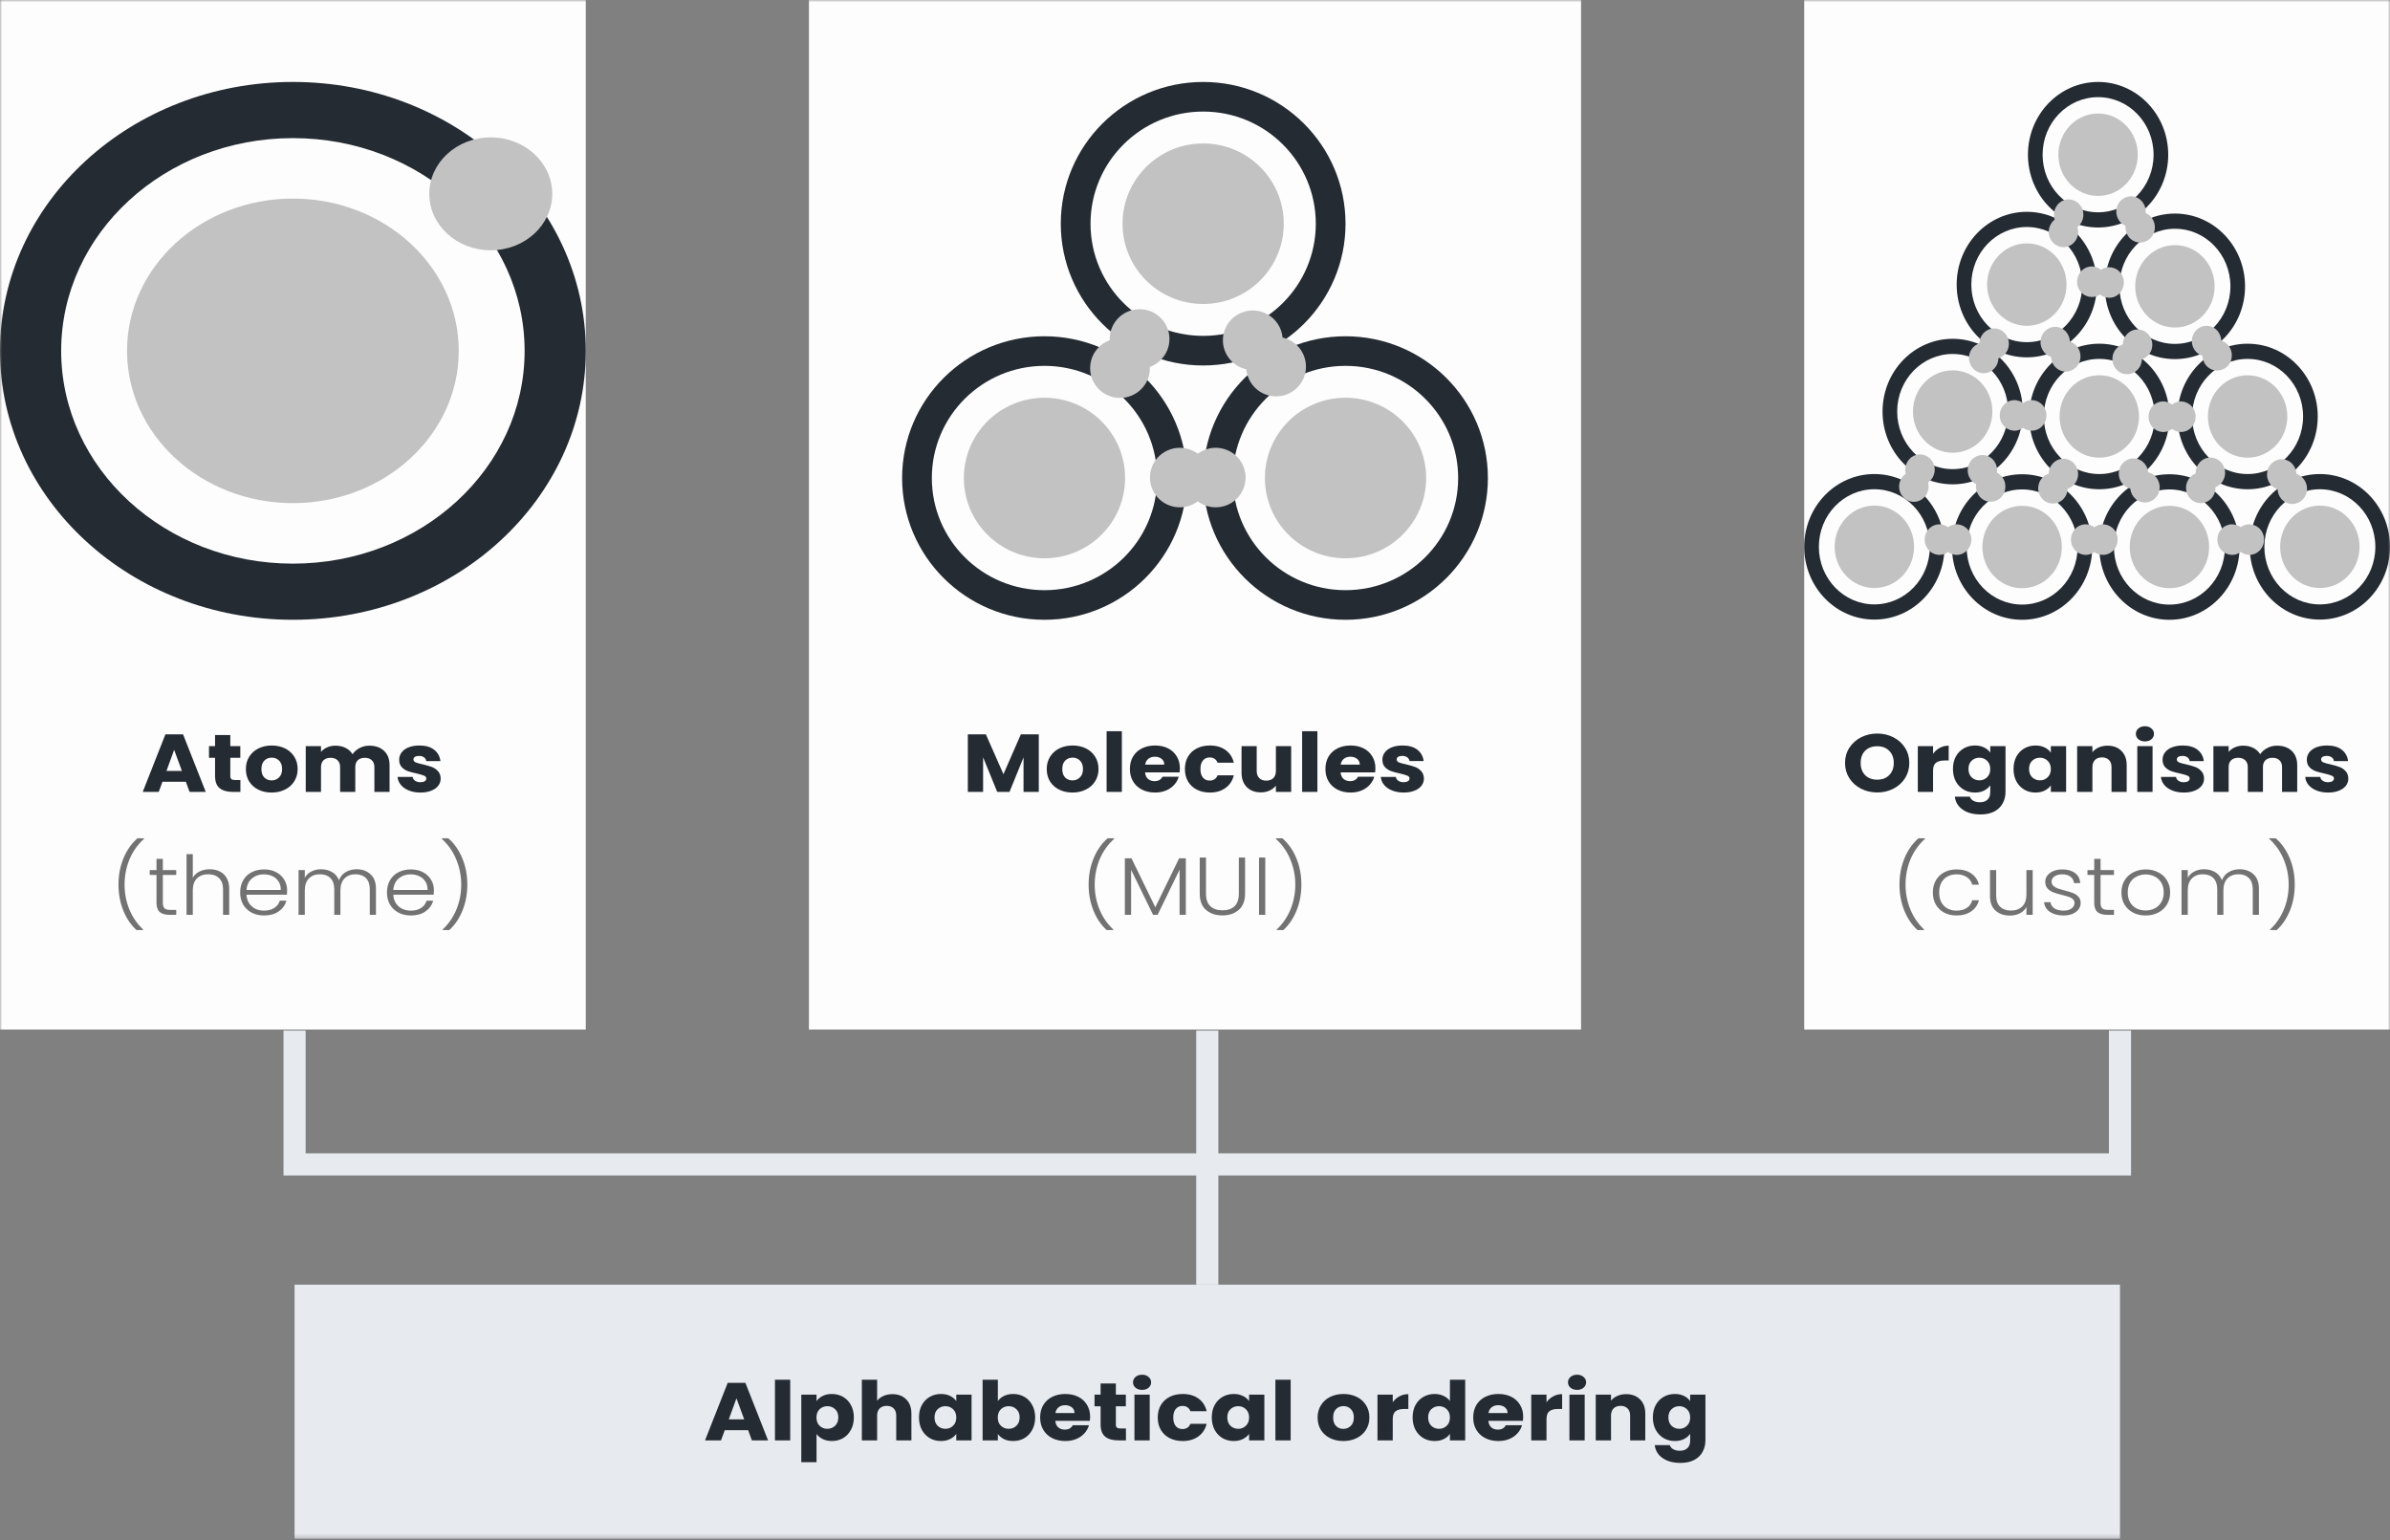 <svg width="540" height="348" viewBox="0 0 540 348" fill="none" xmlns="http://www.w3.org/2000/svg">
<rect x="0" y="0" width="540" height="348" fill="#808080" stroke="none"/>
<g clip-path="url(#clip0_244_3164)">
<mask id="mask0_244_3164" style="mask-type:luminance" maskUnits="userSpaceOnUse" x="0" y="0" width="540" height="348">
<path d="M540 0H0V347.683H540V0Z" fill="white"/>
</mask>
<g mask="url(#mask0_244_3164)">
<path d="M478.992 290.277H66.555V347.684H478.992V290.277Z" fill="#E7EBF0"/>
<path d="M169.038 323.166H163.754L162.907 325.462H159.297L164.42 312.462H168.413L173.536 325.462H169.885L169.038 323.166ZM168.151 320.721L166.396 315.962L164.662 320.721H168.151ZM178.543 311.758V325.462H175.095V311.758H178.543ZM184.491 316.592C184.828 316.111 185.291 315.721 185.883 315.425C186.474 315.129 187.167 314.98 187.96 314.98C188.888 314.98 189.728 315.197 190.481 315.629C191.234 316.061 191.826 316.678 192.256 317.481C192.7 318.283 192.922 319.215 192.922 320.276C192.922 321.339 192.7 322.277 192.256 323.092C191.826 323.894 191.234 324.518 190.481 324.962C189.728 325.394 188.888 325.61 187.96 325.61C187.18 325.61 186.488 325.462 185.883 325.166C185.291 324.869 184.828 324.486 184.491 324.017V330.388H181.043V315.129H184.491V316.592ZM189.412 320.276C189.412 319.487 189.17 318.87 188.686 318.425C188.216 317.968 187.631 317.739 186.932 317.739C186.246 317.739 185.661 317.968 185.177 318.425C184.707 318.882 184.471 319.505 184.471 320.296C184.471 321.085 184.707 321.709 185.177 322.166C185.661 322.623 186.246 322.851 186.932 322.851C187.617 322.851 188.202 322.623 188.686 322.166C189.17 321.697 189.412 321.067 189.412 320.276ZM201.648 315.018C202.939 315.018 203.975 315.413 204.754 316.202C205.534 316.98 205.924 318.054 205.924 319.425V325.462H202.495V319.851C202.495 319.16 202.301 318.623 201.91 318.24C201.521 317.857 200.996 317.666 200.337 317.666C199.679 317.666 199.155 317.857 198.764 318.24C198.375 318.623 198.179 319.16 198.179 319.851V325.462H194.731V311.758H198.179V316.517C198.529 316.061 199.006 315.696 199.611 315.425C200.216 315.153 200.896 315.018 201.648 315.018ZM207.635 320.276C207.635 319.215 207.85 318.283 208.281 317.481C208.724 316.678 209.322 316.061 210.076 315.629C210.828 315.197 211.669 314.98 212.597 314.98C213.39 314.98 214.082 315.129 214.674 315.425C215.279 315.721 215.743 316.111 216.065 316.592V315.129H219.514V325.462H216.065V323.999C215.729 324.481 215.259 324.869 214.654 325.166C214.062 325.462 213.369 325.61 212.576 325.61C211.662 325.61 210.828 325.394 210.076 324.962C209.322 324.518 208.724 323.894 208.281 323.092C207.85 322.277 207.635 321.339 207.635 320.276ZM216.065 320.296C216.065 319.505 215.823 318.882 215.339 318.425C214.868 317.968 214.291 317.739 213.605 317.739C212.919 317.739 212.334 317.968 211.85 318.425C211.379 318.87 211.144 319.487 211.144 320.276C211.144 321.067 211.379 321.697 211.85 322.166C212.334 322.623 212.919 322.851 213.605 322.851C214.291 322.851 214.868 322.623 215.339 322.166C215.823 321.709 216.065 321.085 216.065 320.296ZM225.458 316.592C225.78 316.111 226.244 315.721 226.849 315.425C227.454 315.129 228.147 314.98 228.927 314.98C229.854 314.98 230.695 315.197 231.448 315.629C232.2 316.061 232.792 316.678 233.222 317.481C233.666 318.283 233.888 319.215 233.888 320.276C233.888 321.339 233.666 322.277 233.222 323.092C232.792 323.894 232.2 324.518 231.448 324.962C230.695 325.394 229.854 325.61 228.927 325.61C228.134 325.61 227.441 325.468 226.849 325.184C226.258 324.888 225.794 324.499 225.458 324.017V325.462H222.009V311.758H225.458V316.592ZM230.379 320.276C230.379 319.487 230.137 318.87 229.653 318.425C229.182 317.968 228.597 317.739 227.898 317.739C227.212 317.739 226.627 317.968 226.143 318.425C225.673 318.882 225.438 319.505 225.438 320.296C225.438 321.085 225.673 321.709 226.143 322.166C226.627 322.623 227.212 322.851 227.898 322.851C228.584 322.851 229.169 322.623 229.653 322.166C230.137 321.697 230.379 321.067 230.379 320.276ZM246.305 320.129C246.305 320.425 246.285 320.734 246.245 321.054H238.44C238.494 321.697 238.716 322.19 239.105 322.536C239.509 322.869 240 323.036 240.578 323.036C241.438 323.036 242.037 322.702 242.373 322.036H246.043C245.855 322.715 245.512 323.327 245.015 323.869C244.531 324.412 243.919 324.838 243.179 325.148C242.44 325.456 241.613 325.61 240.699 325.61C239.597 325.61 238.615 325.394 237.754 324.962C236.894 324.53 236.221 323.913 235.737 323.11C235.253 322.308 235.011 321.369 235.011 320.296C235.011 319.221 235.247 318.283 235.717 317.481C236.201 316.678 236.874 316.061 237.734 315.629C238.595 315.197 239.583 314.98 240.699 314.98C241.788 314.98 242.756 315.191 243.603 315.61C244.45 316.03 245.109 316.628 245.579 317.406C246.063 318.184 246.305 319.092 246.305 320.129ZM242.776 319.295C242.776 318.752 242.574 318.32 242.171 317.999C241.768 317.678 241.263 317.517 240.658 317.517C240.081 317.517 239.589 317.672 239.186 317.981C238.796 318.289 238.554 318.727 238.46 319.295H242.776ZM254.397 322.777V325.462H252.643C251.392 325.462 250.417 325.184 249.718 324.629C249.019 324.06 248.67 323.141 248.67 321.87V317.759H247.298V315.129H248.67V312.61H252.118V315.129H254.377V317.759H252.118V321.906C252.118 322.215 252.199 322.437 252.36 322.573C252.522 322.709 252.79 322.777 253.167 322.777H254.397ZM258.053 314.055C257.448 314.055 256.95 313.894 256.56 313.574C256.184 313.24 255.996 312.833 255.996 312.351C255.996 311.857 256.184 311.45 256.56 311.128C256.95 310.795 257.448 310.629 258.053 310.629C258.644 310.629 259.128 310.795 259.505 311.128C259.895 311.45 260.09 311.857 260.09 312.351C260.09 312.833 259.895 313.24 259.505 313.574C259.128 313.894 258.644 314.055 258.053 314.055ZM259.767 315.129V325.462H256.318V315.129H259.767ZM261.581 320.296C261.581 319.221 261.816 318.283 262.287 317.481C262.771 316.678 263.436 316.061 264.283 315.629C265.143 315.197 266.125 314.98 267.228 314.98C268.64 314.98 269.816 315.32 270.757 315.999C271.712 316.678 272.337 317.635 272.633 318.87H268.962C268.653 318.079 268.055 317.684 267.167 317.684C266.535 317.684 266.031 317.912 265.655 318.369C265.278 318.814 265.09 319.456 265.09 320.296C265.09 321.135 265.278 321.783 265.655 322.24C266.031 322.684 266.535 322.906 267.167 322.906C268.055 322.906 268.653 322.511 268.962 321.721H272.633C272.337 322.931 271.712 323.882 270.757 324.573C269.802 325.264 268.626 325.61 267.228 325.61C266.125 325.61 265.143 325.394 264.283 324.962C263.436 324.53 262.771 323.913 262.287 323.11C261.816 322.308 261.581 321.369 261.581 320.296ZM273.792 320.276C273.792 319.215 274.007 318.283 274.437 317.481C274.881 316.678 275.479 316.061 276.232 315.629C276.985 315.197 277.825 314.98 278.753 314.98C279.546 314.98 280.239 315.129 280.83 315.425C281.435 315.721 281.899 316.111 282.222 316.592V315.129H285.67V325.462H282.222V323.999C281.886 324.481 281.415 324.869 280.81 325.166C280.219 325.462 279.526 325.61 278.733 325.61C277.819 325.61 276.985 325.394 276.232 324.962C275.479 324.518 274.881 323.894 274.437 323.092C274.007 322.277 273.792 321.339 273.792 320.276ZM282.222 320.296C282.222 319.505 281.98 318.882 281.496 318.425C281.025 317.968 280.447 317.739 279.761 317.739C279.076 317.739 278.491 317.968 278.007 318.425C277.536 318.87 277.301 319.487 277.301 320.276C277.301 321.067 277.536 321.697 278.007 322.166C278.491 322.623 279.076 322.851 279.761 322.851C280.447 322.851 281.025 322.623 281.496 322.166C281.98 321.709 282.222 321.085 282.222 320.296ZM291.615 311.758V325.462H288.166V311.758H291.615ZM303.51 325.61C302.408 325.61 301.413 325.394 300.525 324.962C299.651 324.53 298.959 323.913 298.448 323.11C297.951 322.308 297.702 321.369 297.702 320.296C297.702 319.233 297.957 318.301 298.468 317.499C298.979 316.684 299.678 316.061 300.566 315.629C301.453 315.197 302.448 314.98 303.55 314.98C304.653 314.98 305.648 315.197 306.535 315.629C307.423 316.061 308.122 316.684 308.633 317.499C309.144 318.301 309.399 319.233 309.399 320.296C309.399 321.357 309.137 322.296 308.613 323.11C308.102 323.913 307.396 324.53 306.495 324.962C305.608 325.394 304.613 325.61 303.51 325.61ZM303.51 322.87C304.169 322.87 304.727 322.647 305.184 322.203C305.655 321.758 305.89 321.123 305.89 320.296C305.89 319.468 305.662 318.832 305.204 318.388C304.761 317.943 304.209 317.721 303.55 317.721C302.878 317.721 302.32 317.943 301.877 318.388C301.433 318.82 301.211 319.456 301.211 320.296C301.211 321.123 301.426 321.758 301.856 322.203C302.3 322.647 302.852 322.87 303.51 322.87ZM314.678 316.851C315.081 316.283 315.585 315.839 316.19 315.517C316.795 315.184 317.467 315.018 318.207 315.018V318.369H317.259C316.399 318.369 315.753 318.542 315.323 318.888C314.893 319.221 314.678 319.814 314.678 320.666V325.462H311.229V315.129H314.678V316.851ZM319.17 320.276C319.17 319.215 319.385 318.283 319.815 317.481C320.259 316.678 320.857 316.061 321.61 315.629C322.363 315.197 323.203 314.98 324.131 314.98C324.871 314.98 325.543 315.123 326.148 315.406C326.766 315.69 327.25 316.073 327.6 316.555V311.758H331.049V325.462H327.6V323.981C327.277 324.475 326.813 324.869 326.208 325.166C325.617 325.462 324.925 325.61 324.131 325.61C323.203 325.61 322.363 325.394 321.61 324.962C320.857 324.518 320.259 323.894 319.815 323.092C319.385 322.277 319.17 321.339 319.17 320.276ZM327.6 320.296C327.6 319.505 327.358 318.882 326.874 318.425C326.403 317.968 325.825 317.739 325.139 317.739C324.454 317.739 323.869 317.968 323.385 318.425C322.914 318.87 322.679 319.487 322.679 320.276C322.679 321.067 322.914 321.697 323.385 322.166C323.869 322.623 324.454 322.851 325.139 322.851C325.825 322.851 326.403 322.623 326.874 322.166C327.358 321.709 327.6 321.085 327.6 320.296ZM344.152 320.129C344.152 320.425 344.132 320.734 344.092 321.054H336.287C336.341 321.697 336.563 322.19 336.952 322.536C337.356 322.869 337.846 323.036 338.425 323.036C339.285 323.036 339.883 322.702 340.22 322.036H343.89C343.702 322.715 343.359 323.327 342.862 323.869C342.378 324.412 341.766 324.838 341.026 325.148C340.287 325.456 339.46 325.61 338.546 325.61C337.443 325.61 336.462 325.394 335.601 324.962C334.74 324.53 334.068 323.913 333.584 323.11C333.1 322.308 332.858 321.369 332.858 320.296C332.858 319.221 333.094 318.283 333.564 317.481C334.048 316.678 334.72 316.061 335.581 315.629C336.442 315.197 337.43 314.98 338.546 314.98C339.635 314.98 340.603 315.191 341.45 315.61C342.297 316.03 342.956 316.628 343.426 317.406C343.91 318.184 344.152 319.092 344.152 320.129ZM340.623 319.295C340.623 318.752 340.421 318.32 340.018 317.999C339.615 317.678 339.11 317.517 338.505 317.517C337.927 317.517 337.436 317.672 337.033 317.981C336.643 318.289 336.401 318.727 336.307 319.295H340.623ZM349.42 316.851C349.824 316.283 350.328 315.839 350.933 315.517C351.538 315.184 352.211 315.018 352.95 315.018V318.369H352.002C351.142 318.369 350.496 318.542 350.066 318.888C349.636 319.221 349.42 319.814 349.42 320.666V325.462H345.971V315.129H349.42V316.851ZM356.333 314.055C355.728 314.055 355.23 313.894 354.84 313.574C354.464 313.24 354.276 312.833 354.276 312.351C354.276 311.857 354.464 311.45 354.84 311.128C355.23 310.795 355.728 310.629 356.333 310.629C356.924 310.629 357.408 310.795 357.785 311.128C358.175 311.45 358.37 311.857 358.37 312.351C358.37 312.833 358.175 313.24 357.785 313.574C357.408 313.894 356.924 314.055 356.333 314.055ZM358.047 315.129V325.462H354.598V315.129H358.047ZM367.404 315.018C368.721 315.018 369.77 315.413 370.55 316.202C371.343 316.98 371.74 318.054 371.74 319.425V325.462H368.311V319.851C368.311 319.16 368.116 318.623 367.726 318.24C367.336 317.857 366.812 317.666 366.153 317.666C365.494 317.666 364.97 317.857 364.58 318.24C364.19 318.623 363.995 319.16 363.995 319.851V325.462H360.546V315.129H363.995V316.499C364.345 316.042 364.815 315.685 365.407 315.425C365.998 315.153 366.664 315.018 367.404 315.018ZM378.412 314.98C379.205 314.98 379.897 315.129 380.489 315.425C381.094 315.721 381.558 316.111 381.881 316.592V315.129H385.329V325.443C385.329 326.394 385.121 327.252 384.704 328.018C384.301 328.796 383.676 329.413 382.829 329.869C381.995 330.326 380.953 330.555 379.703 330.555C378.035 330.555 376.684 330.19 375.649 329.462C374.613 328.746 374.022 327.771 373.874 326.536H377.282C377.39 326.931 377.645 327.24 378.049 327.462C378.452 327.696 378.949 327.814 379.541 327.814C380.254 327.814 380.818 327.623 381.235 327.24C381.665 326.869 381.881 326.271 381.881 325.443V323.981C381.544 324.462 381.081 324.857 380.489 325.166C379.897 325.462 379.205 325.61 378.412 325.61C377.484 325.61 376.644 325.394 375.891 324.962C375.138 324.518 374.54 323.894 374.096 323.092C373.665 322.277 373.45 321.339 373.45 320.276C373.45 319.215 373.665 318.283 374.096 317.481C374.54 316.678 375.138 316.061 375.891 315.629C376.644 315.197 377.484 314.98 378.412 314.98ZM381.881 320.296C381.881 319.505 381.639 318.882 381.155 318.425C380.684 317.968 380.106 317.739 379.42 317.739C378.735 317.739 378.15 317.968 377.666 318.425C377.195 318.87 376.96 319.487 376.96 320.276C376.96 321.067 377.195 321.697 377.666 322.166C378.15 322.623 378.735 322.851 379.42 322.851C380.106 322.851 380.684 322.623 381.155 322.166C381.639 321.709 381.881 321.085 381.881 320.296Z" fill="#252B33"/>
<path d="M132.353 0H0V232.638H132.353V0Z" fill="#FDFDFD"/>
<path d="M66.177 140.045C102.725 140.045 132.353 112.84 132.353 79.281C132.353 45.722 102.725 18.518 66.177 18.518C29.628 18.518 0 45.722 0 79.281C0 112.84 29.628 140.045 66.177 140.045Z" fill="#252B33"/>
<path d="M66.177 127.357C95.092 127.357 118.533 105.833 118.533 79.283C118.533 52.732 95.092 31.209 66.177 31.209C37.261 31.209 13.82 52.732 13.82 79.283C13.82 105.833 37.261 127.357 66.177 127.357Z" fill="#FDFDFD"/>
<path d="M66.177 113.688C86.873 113.688 103.65 98.283 103.65 79.279C103.65 60.276 86.873 44.871 66.177 44.871C45.48 44.871 28.703 60.276 28.703 79.279C28.703 98.283 45.48 113.688 66.177 113.688Z" fill="#C2C2C2"/>
<path d="M110.884 56.554C118.557 56.554 124.776 50.843 124.776 43.799C124.776 36.754 118.557 31.043 110.884 31.043C103.212 31.043 96.992 36.754 96.992 43.799C96.992 50.843 103.212 56.554 110.884 56.554Z" fill="#C2C2C2"/>
<path d="M41.989 176.639H36.705L35.858 178.936H32.248L37.371 165.936H41.364L46.487 178.936H42.836L41.989 176.639ZM41.102 174.195L39.347 169.436L37.613 174.195H41.102ZM54.318 176.25V178.936H52.564C51.313 178.936 50.338 178.657 49.639 178.102C48.94 177.534 48.59 176.614 48.59 175.343V171.232H47.219V168.602H48.59V166.083H52.039V168.602H54.298V171.232H52.039V175.38C52.039 175.689 52.12 175.911 52.281 176.047C52.443 176.182 52.711 176.25 53.088 176.25H54.318ZM61.362 179.083C60.259 179.083 59.264 178.868 58.377 178.435C57.503 178.004 56.811 177.386 56.3 176.583C55.802 175.781 55.554 174.843 55.554 173.769C55.554 172.707 55.809 171.774 56.319 170.972C56.831 170.157 57.53 169.534 58.417 169.102C59.305 168.67 60.3 168.454 61.402 168.454C62.505 168.454 63.5 168.67 64.387 169.102C65.275 169.534 65.973 170.157 66.485 170.972C66.996 171.774 67.251 172.707 67.251 173.769C67.251 174.83 66.989 175.769 66.465 176.583C65.953 177.386 65.247 178.004 64.347 178.435C63.459 178.868 62.464 179.083 61.362 179.083ZM61.362 176.342C62.02 176.342 62.579 176.12 63.036 175.676C63.506 175.231 63.742 174.596 63.742 173.769C63.742 172.941 63.513 172.306 63.056 171.862C62.612 171.417 62.061 171.195 61.402 171.195C60.73 171.195 60.172 171.417 59.728 171.862C59.285 172.293 59.063 172.93 59.063 173.769C59.063 174.596 59.278 175.231 59.708 175.676C60.152 176.12 60.703 176.342 61.362 176.342ZM83.44 168.491C84.839 168.491 85.948 168.88 86.768 169.658C87.602 170.436 88.018 171.515 88.018 172.898V178.936H84.59V173.324C84.59 172.658 84.395 172.145 84.005 171.787C83.629 171.417 83.104 171.232 82.432 171.232C81.76 171.232 81.229 171.417 80.838 171.787C80.462 172.145 80.274 172.658 80.274 173.324V178.936H76.845V173.324C76.845 172.658 76.65 172.145 76.26 171.787C75.884 171.417 75.36 171.232 74.687 171.232C74.015 171.232 73.484 171.417 73.094 171.787C72.718 172.145 72.529 172.658 72.529 173.324V178.936H69.08V168.602H72.529V169.899C72.879 169.466 73.336 169.126 73.9 168.88C74.465 168.62 75.104 168.491 75.817 168.491C76.663 168.491 77.417 168.657 78.075 168.991C78.748 169.325 79.272 169.799 79.648 170.416C80.039 169.849 80.57 169.386 81.242 169.028C81.914 168.67 82.647 168.491 83.44 168.491ZM95.008 179.083C94.027 179.083 93.153 178.929 92.387 178.621C91.62 178.312 91.015 177.892 90.571 177.361C90.128 176.818 89.879 176.213 89.825 175.546H93.234C93.274 175.905 93.456 176.195 93.778 176.417C94.101 176.639 94.498 176.75 94.968 176.75C95.398 176.75 95.728 176.676 95.956 176.528C96.198 176.367 96.319 176.163 96.319 175.916C96.319 175.621 96.151 175.404 95.815 175.268C95.479 175.12 94.934 174.96 94.181 174.787C93.375 174.614 92.703 174.435 92.165 174.25C91.627 174.052 91.163 173.75 90.773 173.343C90.383 172.923 90.188 172.361 90.188 171.658C90.188 171.065 90.363 170.527 90.713 170.046C91.076 169.552 91.6 169.164 92.286 168.88C92.985 168.596 93.812 168.454 94.766 168.454C96.178 168.454 97.287 168.775 98.094 169.416C98.915 170.059 99.385 170.91 99.506 171.973H96.319C96.265 171.615 96.091 171.33 95.795 171.121C95.513 170.91 95.136 170.806 94.666 170.806C94.262 170.806 93.953 170.88 93.738 171.028C93.522 171.164 93.415 171.355 93.415 171.602C93.415 171.898 93.583 172.121 93.919 172.268C94.269 172.417 94.807 172.565 95.533 172.713C96.366 172.911 97.045 173.108 97.57 173.306C98.094 173.491 98.551 173.8 98.941 174.232C99.344 174.651 99.553 175.22 99.566 175.936C99.566 176.541 99.378 177.083 99.002 177.565C98.639 178.034 98.108 178.404 97.408 178.676C96.723 178.947 95.922 179.083 95.008 179.083Z" fill="#252B33"/>
<path d="M30.845 210.156C29.582 209.009 28.587 207.54 27.861 205.749C27.134 203.947 26.771 201.99 26.771 199.879C26.771 197.743 27.148 195.762 27.901 193.935C28.654 192.107 29.709 190.601 31.067 189.416H32.539V189.545C31.101 190.842 30.005 192.392 29.252 194.193C28.513 195.996 28.143 197.891 28.143 199.879C28.143 201.842 28.499 203.7 29.212 205.453C29.924 207.206 30.966 208.73 32.338 210.027V210.156H30.845ZM36.794 197.694V203.971C36.794 204.588 36.921 205.014 37.177 205.25C37.432 205.484 37.883 205.601 38.528 205.601H39.819V206.712H38.306C37.311 206.712 36.572 206.503 36.088 206.082C35.603 205.651 35.361 204.947 35.361 203.971V197.694H33.829V196.601H35.361V194.064H36.794V196.601H39.819V197.694H36.794ZM47.391 196.416C48.224 196.416 48.971 196.577 49.629 196.898C50.302 197.218 50.826 197.712 51.203 198.379C51.592 199.033 51.788 199.836 51.788 200.786V206.712H50.396V200.935C50.396 199.836 50.093 198.996 49.488 198.416C48.897 197.836 48.083 197.546 47.048 197.546C45.986 197.546 45.139 197.854 44.507 198.471C43.875 199.088 43.559 199.996 43.559 201.194V206.712H42.147V193.009H43.559V198.324C43.908 197.718 44.419 197.249 45.092 196.916C45.777 196.583 46.544 196.416 47.391 196.416ZM64.873 201.138C64.873 201.582 64.859 201.922 64.832 202.157H55.696C55.736 202.922 55.938 203.577 56.301 204.119C56.664 204.663 57.142 205.077 57.733 205.361C58.325 205.632 58.97 205.767 59.669 205.767C60.583 205.767 61.35 205.565 61.968 205.157C62.6 204.749 63.017 204.2 63.219 203.509H64.711C64.442 204.496 63.864 205.305 62.977 205.935C62.103 206.552 61 206.86 59.669 206.86C58.634 206.86 57.706 206.651 56.886 206.231C56.066 205.799 55.42 205.194 54.95 204.416C54.492 203.626 54.264 202.706 54.264 201.657C54.264 200.607 54.492 199.688 54.95 198.897C55.407 198.107 56.045 197.503 56.866 197.083C57.686 196.663 58.62 196.453 59.669 196.453C60.718 196.453 61.632 196.663 62.412 197.083C63.205 197.503 63.81 198.07 64.227 198.786C64.657 199.49 64.873 200.274 64.873 201.138ZM63.441 201.101C63.454 200.348 63.286 199.706 62.936 199.176C62.6 198.644 62.136 198.244 61.545 197.972C60.953 197.7 60.308 197.564 59.609 197.564C58.56 197.564 57.666 197.873 56.926 198.49C56.187 199.108 55.777 199.977 55.696 201.101H63.441ZM80.565 196.416C81.856 196.416 82.904 196.793 83.711 197.546C84.531 198.287 84.941 199.367 84.941 200.786V206.712H83.55V200.935C83.55 199.836 83.261 198.996 82.683 198.416C82.104 197.836 81.318 197.546 80.323 197.546C79.288 197.546 78.461 197.861 77.842 198.49C77.224 199.12 76.914 200.033 76.914 201.231V206.712H75.523V200.935C75.523 199.836 75.234 198.996 74.656 198.416C74.077 197.836 73.284 197.546 72.276 197.546C71.241 197.546 70.414 197.861 69.795 198.49C69.176 199.12 68.867 200.033 68.867 201.231V206.712H67.456V196.601H68.867V198.342C69.217 197.712 69.714 197.237 70.36 196.916C71.005 196.583 71.725 196.416 72.518 196.416C73.472 196.416 74.306 196.626 75.019 197.045C75.745 197.466 76.269 198.083 76.592 198.897C76.888 198.095 77.392 197.484 78.104 197.064C78.83 196.632 79.651 196.416 80.565 196.416ZM98.039 201.138C98.039 201.582 98.026 201.922 97.999 202.157H88.863C88.903 202.922 89.105 203.577 89.468 204.119C89.831 204.663 90.308 205.077 90.9 205.361C91.492 205.632 92.137 205.767 92.836 205.767C93.751 205.767 94.517 205.565 95.135 205.157C95.767 204.749 96.184 204.2 96.386 203.509H97.878C97.609 204.496 97.031 205.305 96.144 205.935C95.27 206.552 94.167 206.86 92.836 206.86C91.801 206.86 90.873 206.651 90.053 206.231C89.233 205.799 88.588 205.194 88.117 204.416C87.66 203.626 87.431 202.706 87.431 201.657C87.431 200.607 87.66 199.688 88.117 198.897C88.574 198.107 89.213 197.503 90.033 197.083C90.853 196.663 91.787 196.453 92.836 196.453C93.885 196.453 94.799 196.663 95.579 197.083C96.373 197.503 96.978 198.07 97.394 198.786C97.825 199.49 98.039 200.274 98.039 201.138ZM96.608 201.101C96.621 200.348 96.453 199.706 96.103 199.176C95.767 198.644 95.304 198.244 94.712 197.972C94.12 197.7 93.475 197.564 92.776 197.564C91.727 197.564 90.833 197.873 90.093 198.49C89.354 199.108 88.944 199.977 88.863 201.101H96.608ZM100.017 210.156V210.027C101.389 208.73 102.431 207.206 103.143 205.453C103.856 203.7 104.212 201.842 104.212 199.879C104.212 197.891 103.836 195.996 103.083 194.193C102.344 192.392 101.255 190.842 99.816 189.545V189.416H101.288C102.646 190.601 103.702 192.107 104.454 193.935C105.208 195.762 105.584 197.743 105.584 199.879C105.584 201.99 105.221 203.947 104.495 205.749C103.769 207.54 102.774 209.009 101.51 210.156H100.017Z" fill="#727272"/>
<path d="M357.227 0H182.773V232.637H357.227V0Z" fill="#FDFDFD"/>
<path d="M235.991 140.045C253.757 140.045 268.159 125.703 268.159 108.013C268.159 90.322 253.757 75.981 235.991 75.981C218.226 75.981 203.824 90.322 203.824 108.013C203.824 125.703 218.226 140.045 235.991 140.045Z" fill="#252B33"/>
<path d="M235.991 133.356C250.046 133.356 261.44 122.009 261.44 108.012C261.44 94.016 250.046 82.67 235.991 82.67C221.935 82.67 210.541 94.016 210.541 108.012C210.541 122.009 221.935 133.356 235.991 133.356Z" fill="#FDFDFD"/>
<path d="M235.991 126.151C246.051 126.151 254.206 118.029 254.206 108.011C254.206 97.994 246.051 89.873 235.991 89.873C225.931 89.873 217.775 97.994 217.775 108.011C217.775 118.029 225.931 126.151 235.991 126.151Z" fill="#C2C2C2"/>
<path d="M271.842 18.52C254.077 18.52 239.675 32.861 239.675 50.552C239.675 68.243 254.077 82.584 271.842 82.584C289.608 82.584 304.01 68.243 304.01 50.552C304.01 32.861 289.608 18.52 271.842 18.52Z" fill="#252B33"/>
<path d="M271.843 25.209C257.788 25.209 246.394 36.555 246.394 50.552C246.394 64.548 257.788 75.894 271.843 75.894C285.899 75.894 297.293 64.548 297.293 50.552C297.293 36.555 285.899 25.209 271.843 25.209Z" fill="#FDFDFD"/>
<path d="M271.841 32.412C261.781 32.412 253.626 40.533 253.626 50.551C253.626 60.568 261.781 68.689 271.841 68.689C281.901 68.689 290.057 60.568 290.057 50.551C290.057 40.533 281.901 32.412 271.841 32.412Z" fill="#C2C2C2"/>
<path d="M304.009 75.981C286.243 75.981 271.841 90.322 271.841 108.013C271.841 125.704 286.243 140.045 304.009 140.045C321.774 140.045 336.176 125.704 336.176 108.013C336.176 90.322 321.774 75.981 304.009 75.981Z" fill="#252B33"/>
<path d="M304.009 82.67C289.954 82.67 278.56 94.016 278.56 108.012C278.56 122.009 289.954 133.355 304.009 133.355C318.065 133.355 329.459 122.009 329.459 108.012C329.459 94.016 318.065 82.67 304.009 82.67Z" fill="#FDFDFD"/>
<path d="M304.009 89.873C293.949 89.873 285.794 97.994 285.794 108.012C285.794 118.029 293.949 126.151 304.009 126.151C314.069 126.151 322.225 118.029 322.225 108.012C322.225 97.994 314.069 89.873 304.009 89.873Z" fill="#C2C2C2"/>
<path d="M257.477 83.316C261.207 83.316 264.23 80.305 264.23 76.591C264.23 72.878 261.207 69.867 257.477 69.867C253.748 69.867 250.725 72.878 250.725 76.591C250.725 80.305 253.748 83.316 257.477 83.316Z" fill="#C2C2C2"/>
<path d="M253.057 89.917C256.787 89.917 259.81 86.907 259.81 83.193C259.81 79.479 256.787 76.469 253.057 76.469C249.328 76.469 246.305 79.479 246.305 83.193C246.305 86.907 249.328 89.917 253.057 89.917Z" fill="#C2C2C2"/>
<path d="M281.795 81.099C280.83 84.686 282.968 88.373 286.57 89.334C290.172 90.296 293.875 88.167 294.84 84.58C295.805 80.992 293.668 77.305 290.065 76.344C286.463 75.383 282.76 77.512 281.795 81.099Z" fill="#C2C2C2"/>
<path d="M276.535 75.14C275.57 78.727 277.708 82.414 281.31 83.375C284.912 84.337 288.615 82.208 289.58 78.621C290.546 75.033 288.408 71.346 284.806 70.385C281.203 69.424 277.5 71.553 276.535 75.14Z" fill="#C2C2C2"/>
<path d="M272.425 104.545C270.56 101.329 266.431 100.227 263.201 102.083C259.971 103.941 258.864 108.054 260.729 111.269C262.594 114.486 266.724 115.588 269.953 113.731C273.183 111.874 274.29 107.762 272.425 104.545Z" fill="#C2C2C2"/>
<path d="M280.529 104.545C278.664 101.329 274.534 100.227 271.304 102.083C268.075 103.941 266.968 108.054 268.833 111.269C270.697 114.486 274.827 115.588 278.057 113.731C281.287 111.874 282.393 107.762 280.529 104.545Z" fill="#C2C2C2"/>
<path d="M234.707 165.933V178.933H231.259V171.136L228.092 178.933H225.309L222.123 171.118V178.933H218.674V165.933H222.748L226.721 174.932L230.654 165.933H234.707ZM242.31 179.081C241.208 179.081 240.212 178.865 239.325 178.432C238.451 178.001 237.759 177.383 237.248 176.58C236.75 175.779 236.501 174.839 236.501 173.766C236.501 172.705 236.757 171.772 237.268 170.969C237.779 170.155 238.478 169.531 239.365 169.099C240.253 168.667 241.248 168.451 242.35 168.451C243.453 168.451 244.448 168.667 245.335 169.099C246.222 169.531 246.922 170.155 247.432 170.969C247.944 171.772 248.199 172.705 248.199 173.766C248.199 174.827 247.937 175.766 247.412 176.58C246.902 177.383 246.196 178.001 245.295 178.432C244.407 178.865 243.412 179.081 242.31 179.081ZM242.31 176.34C242.969 176.34 243.527 176.118 243.984 175.673C244.455 175.229 244.69 174.593 244.69 173.766C244.69 172.939 244.461 172.302 244.004 171.858C243.56 171.414 243.009 171.191 242.35 171.191C241.678 171.191 241.12 171.414 240.676 171.858C240.232 172.29 240.011 172.927 240.011 173.766C240.011 174.593 240.226 175.229 240.656 175.673C241.1 176.118 241.651 176.34 242.31 176.34ZM253.477 165.229V178.933H250.029V165.229H253.477ZM266.585 173.599C266.585 173.895 266.565 174.204 266.525 174.525H258.72C258.773 175.167 258.995 175.66 259.385 176.006C259.788 176.34 260.279 176.507 260.857 176.507C261.718 176.507 262.316 176.174 262.652 175.507H266.323C266.135 176.185 265.792 176.797 265.294 177.34C264.81 177.883 264.199 178.308 263.459 178.618C262.719 178.926 261.892 179.081 260.978 179.081C259.876 179.081 258.894 178.865 258.034 178.432C257.173 178.001 256.501 177.383 256.017 176.58C255.533 175.779 255.291 174.839 255.291 173.766C255.291 172.692 255.526 171.753 255.997 170.951C256.481 170.148 257.153 169.531 258.014 169.099C258.874 168.667 259.863 168.451 260.978 168.451C262.067 168.451 263.036 168.661 263.883 169.08C264.73 169.501 265.389 170.099 265.859 170.877C266.343 171.655 266.585 172.562 266.585 173.599ZM263.056 172.766C263.056 172.222 262.854 171.79 262.451 171.47C262.047 171.148 261.543 170.988 260.938 170.988C260.36 170.988 259.869 171.142 259.466 171.451C259.076 171.76 258.834 172.198 258.74 172.766H263.056ZM267.719 173.766C267.719 172.692 267.954 171.753 268.424 170.951C268.908 170.148 269.574 169.531 270.421 169.099C271.282 168.667 272.263 168.451 273.366 168.451C274.777 168.451 275.954 168.79 276.895 169.47C277.85 170.148 278.475 171.105 278.771 172.34H275.1C274.791 171.549 274.192 171.155 273.305 171.155C272.673 171.155 272.169 171.383 271.792 171.84C271.416 172.284 271.228 172.927 271.228 173.766C271.228 174.605 271.416 175.253 271.792 175.71C272.169 176.154 272.673 176.376 273.305 176.376C274.192 176.376 274.791 175.982 275.1 175.192H278.771C278.475 176.401 277.85 177.353 276.895 178.044C275.941 178.734 274.764 179.081 273.366 179.081C272.263 179.081 271.282 178.865 270.421 178.432C269.574 178.001 268.908 177.383 268.424 176.58C267.954 175.779 267.719 174.839 267.719 173.766ZM291.728 168.599V178.933H288.279V177.525C287.93 177.982 287.452 178.352 286.847 178.636C286.256 178.908 285.597 179.044 284.871 179.044C284.011 179.044 283.251 178.871 282.592 178.525C281.933 178.167 281.422 177.655 281.059 176.988C280.696 176.321 280.515 175.537 280.515 174.636V168.599H283.943V174.21C283.943 174.902 284.138 175.438 284.528 175.821C284.918 176.204 285.443 176.396 286.101 176.396C286.774 176.396 287.305 176.204 287.694 175.821C288.085 175.438 288.279 174.902 288.279 174.21V168.599H291.728ZM297.654 165.229V178.933H294.205V165.229H297.654ZM310.762 173.599C310.762 173.895 310.742 174.204 310.701 174.525H302.896C302.95 175.167 303.172 175.66 303.562 176.006C303.965 176.34 304.456 176.507 305.034 176.507C305.895 176.507 306.493 176.174 306.829 175.507H310.5C310.311 176.185 309.969 176.797 309.471 177.34C308.987 177.883 308.375 178.308 307.636 178.618C306.897 178.926 306.07 179.081 305.155 179.081C304.053 179.081 303.071 178.865 302.21 178.432C301.35 178.001 300.678 177.383 300.194 176.58C299.71 175.779 299.468 174.839 299.468 173.766C299.468 172.692 299.703 171.753 300.173 170.951C300.658 170.148 301.33 169.531 302.19 169.099C303.051 168.667 304.039 168.451 305.155 168.451C306.244 168.451 307.212 168.661 308.059 169.08C308.906 169.501 309.565 170.099 310.036 170.877C310.52 171.655 310.762 172.562 310.762 173.599ZM307.232 172.766C307.232 172.222 307.031 171.79 306.627 171.47C306.224 171.148 305.72 170.988 305.115 170.988C304.537 170.988 304.046 171.142 303.642 171.451C303.253 171.76 303.011 172.198 302.916 172.766H307.232ZM317.16 179.081C316.178 179.081 315.304 178.926 314.538 178.618C313.771 178.308 313.166 177.89 312.723 177.358C312.279 176.815 312.03 176.21 311.976 175.544H315.385C315.425 175.902 315.607 176.192 315.929 176.414C316.252 176.636 316.648 176.747 317.119 176.747C317.549 176.747 317.879 176.673 318.107 176.525C318.349 176.365 318.47 176.161 318.47 175.914C318.47 175.618 318.302 175.401 317.966 175.265C317.63 175.118 317.085 174.957 316.333 174.784C315.526 174.612 314.853 174.433 314.316 174.247C313.778 174.05 313.314 173.748 312.924 173.34C312.534 172.92 312.339 172.358 312.339 171.655C312.339 171.062 312.514 170.525 312.864 170.044C313.227 169.55 313.751 169.16 314.437 168.877C315.136 168.593 315.963 168.451 316.918 168.451C318.329 168.451 319.439 168.772 320.245 169.414C321.065 170.056 321.536 170.908 321.657 171.969H318.47C318.417 171.612 318.242 171.327 317.946 171.118C317.664 170.908 317.287 170.803 316.817 170.803C316.413 170.803 316.104 170.877 315.889 171.025C315.674 171.161 315.566 171.352 315.566 171.599C315.566 171.896 315.734 172.118 316.07 172.266C316.42 172.413 316.958 172.562 317.684 172.71C318.517 172.907 319.196 173.105 319.721 173.303C320.245 173.488 320.702 173.797 321.092 174.229C321.496 174.648 321.704 175.216 321.718 175.932C321.718 176.537 321.529 177.081 321.153 177.562C320.79 178.031 320.258 178.401 319.56 178.673C318.874 178.945 318.074 179.081 317.16 179.081Z" fill="#252B33"/>
<path d="M250.041 210.154C248.777 209.007 247.782 207.538 247.056 205.747C246.33 203.945 245.967 201.988 245.967 199.877C245.967 197.741 246.343 195.76 247.096 193.933C247.849 192.105 248.905 190.599 250.263 189.414H251.735V189.544C250.296 190.84 249.201 192.39 248.447 194.191C247.708 195.994 247.338 197.89 247.338 199.877C247.338 201.84 247.695 203.698 248.407 205.451C249.12 207.204 250.162 208.729 251.533 210.025V210.154H250.041ZM267.928 193.933V206.71H266.517V196.506L261.555 206.71H260.527L255.565 196.544V206.71H254.154V193.933H255.646L261.031 205.007L266.416 193.933H267.928ZM272.482 193.766V201.915C272.482 203.198 272.811 204.149 273.47 204.766C274.143 205.383 275.057 205.692 276.213 205.692C277.369 205.692 278.27 205.39 278.916 204.785C279.575 204.168 279.904 203.21 279.904 201.915V193.766H281.316V201.895C281.316 203.538 280.838 204.772 279.884 205.599C278.943 206.427 277.712 206.84 276.193 206.84C274.674 206.84 273.437 206.427 272.482 205.599C271.541 204.772 271.07 203.538 271.07 201.895V193.766H272.482ZM285.876 193.766V206.71H284.465V193.766H285.876ZM288.468 210.154V210.025C289.84 208.729 290.882 207.204 291.595 205.451C292.307 203.698 292.663 201.84 292.663 199.877C292.663 197.89 292.287 195.994 291.534 194.191C290.794 192.39 289.705 190.84 288.267 189.544V189.414H289.739C291.097 190.599 292.153 192.105 292.905 193.933C293.658 195.76 294.035 197.741 294.035 199.877C294.035 201.988 293.672 203.945 292.946 205.747C292.22 207.538 291.225 209.007 289.961 210.154H288.468Z" fill="#727272"/>
<path d="M540 0H407.646V232.638H540V0Z" fill="#FDFDFD"/>
<path d="M508.307 123.558C508.307 132.64 515.402 140.001 524.154 140.001C532.905 140.001 540 132.64 540 123.558C540 114.477 532.905 107.115 524.154 107.115C515.402 107.115 508.307 114.477 508.307 123.558Z" fill="#252B33"/>
<path d="M511.615 123.56C511.615 130.745 517.228 136.569 524.152 136.569C531.076 136.569 536.689 130.745 536.689 123.56C536.689 116.376 531.076 110.551 524.152 110.551C517.228 110.551 511.615 116.376 511.615 123.56Z" fill="#FDFDFD"/>
<path d="M515.18 123.559C515.18 128.702 519.198 132.87 524.154 132.87C529.109 132.87 533.127 128.702 533.127 123.559C533.127 118.417 529.109 114.248 524.154 114.248C519.198 114.248 515.18 118.417 515.18 123.559Z" fill="#C2C2C2"/>
<path d="M507.827 77.664C499.076 77.664 491.981 85.026 491.981 94.107C491.981 103.188 499.076 110.549 507.827 110.549C516.579 110.549 523.674 103.188 523.674 94.107C523.674 85.026 516.579 77.664 507.827 77.664Z" fill="#252B33"/>
<path d="M507.826 81.096C500.902 81.096 495.289 86.92 495.289 94.104C495.289 101.289 500.902 107.113 507.826 107.113C514.75 107.113 520.363 101.289 520.363 94.104C520.363 86.92 514.75 81.096 507.826 81.096Z" fill="#FDFDFD"/>
<path d="M507.828 84.797C502.872 84.797 498.854 88.966 498.854 94.107C498.854 99.25 502.872 103.419 507.828 103.419C512.783 103.419 516.801 99.25 516.801 94.107C516.801 88.966 512.783 84.797 507.828 84.797Z" fill="#C2C2C2"/>
<path d="M490.165 140.046C498.917 140.046 506.011 132.684 506.011 123.603C506.011 114.522 498.917 107.16 490.165 107.16C481.413 107.16 474.318 114.522 474.318 123.603C474.318 132.684 481.413 140.046 490.165 140.046Z" fill="#252B33"/>
<path d="M490.166 136.612C497.09 136.612 502.703 130.788 502.703 123.603C502.703 116.418 497.09 110.594 490.166 110.594C483.242 110.594 477.629 116.418 477.629 123.603C477.629 130.788 483.242 136.612 490.166 136.612Z" fill="#FDFDFD"/>
<path d="M490.167 132.911C495.122 132.911 499.14 128.742 499.14 123.6C499.14 118.458 495.122 114.289 490.167 114.289C485.211 114.289 481.193 118.458 481.193 123.6C481.193 128.742 485.211 132.911 490.167 132.911Z" fill="#C2C2C2"/>
<path d="M474.319 110.548C483.071 110.548 490.166 103.186 490.166 94.105C490.166 85.024 483.071 77.662 474.319 77.662C465.567 77.662 458.473 85.024 458.473 94.105C458.473 103.186 465.567 110.548 474.319 110.548Z" fill="#252B33"/>
<path d="M474.318 107.114C481.242 107.114 486.856 101.29 486.856 94.105C486.856 86.92 481.242 81.096 474.318 81.096C467.394 81.096 461.781 86.92 461.781 94.105C461.781 101.29 467.394 107.114 474.318 107.114Z" fill="#FDFDFD"/>
<path d="M474.319 103.415C479.275 103.415 483.292 99.246 483.292 94.104C483.292 88.962 479.275 84.793 474.319 84.793C469.363 84.793 465.346 88.962 465.346 94.104C465.346 99.246 469.363 103.415 474.319 103.415Z" fill="#C2C2C2"/>
<path d="M497.242 106.783C495.405 106.783 493.915 108.329 493.915 110.235C493.915 112.141 495.405 113.686 497.242 113.686C499.079 113.686 500.568 112.141 500.568 110.235C500.568 108.329 499.079 106.783 497.242 106.783Z" fill="#C2C2C2"/>
<path d="M499.42 103.393C497.582 103.393 496.093 104.938 496.093 106.844C496.093 108.75 497.582 110.296 499.42 110.296C501.257 110.296 502.746 108.75 502.746 106.844C502.746 104.938 501.257 103.393 499.42 103.393Z" fill="#C2C2C2"/>
<path d="M485.262 107.921C485.737 106.079 484.684 104.187 482.91 103.693C481.135 103.199 479.311 104.292 478.836 106.134C478.36 107.975 479.413 109.867 481.188 110.361C482.962 110.855 484.786 109.762 485.262 107.921Z" fill="#C2C2C2"/>
<path d="M487.852 110.979C488.327 109.137 487.274 107.245 485.5 106.752C483.725 106.258 481.901 107.35 481.425 109.192C480.95 111.033 482.003 112.926 483.778 113.42C485.552 113.913 487.376 112.82 487.852 110.979Z" fill="#C2C2C2"/>
<path d="M489.878 95.885C490.797 97.536 492.831 98.102 494.422 97.149C496.013 96.196 496.558 94.085 495.64 92.434C494.721 90.783 492.687 90.217 491.096 91.17C489.505 92.123 488.959 94.234 489.878 95.885Z" fill="#C2C2C2"/>
<path d="M485.886 95.885C486.804 97.536 488.839 98.102 490.43 97.149C492.021 96.196 492.566 94.085 491.648 92.434C490.729 90.783 488.695 90.217 487.103 91.17C485.512 92.123 484.967 94.234 485.886 95.885Z" fill="#C2C2C2"/>
<path d="M472.726 123.601C472.726 114.52 465.631 107.158 456.88 107.158C448.128 107.158 441.033 114.52 441.033 123.601C441.033 132.682 448.128 140.045 456.88 140.045C465.631 140.045 472.726 132.682 472.726 123.601Z" fill="#252B33"/>
<path d="M469.418 123.601C469.418 116.416 463.805 110.592 456.881 110.592C449.957 110.592 444.344 116.416 444.344 123.601C444.344 130.785 449.957 136.609 456.881 136.609C463.805 136.609 469.418 130.785 469.418 123.601Z" fill="#FDFDFD"/>
<path d="M465.853 123.602C465.853 118.46 461.835 114.291 456.88 114.291C451.924 114.291 447.906 118.46 447.906 123.602C447.906 128.744 451.924 132.913 456.88 132.913C461.835 132.913 465.853 128.744 465.853 123.602Z" fill="#C2C2C2"/>
<path d="M407.647 123.557C407.647 132.638 414.742 139.999 423.493 139.999C432.245 139.999 439.34 132.638 439.34 123.557C439.34 114.475 432.245 107.113 423.493 107.113C414.742 107.113 407.647 114.475 407.647 123.557Z" fill="#252B33"/>
<path d="M410.957 123.558C410.957 130.743 416.57 136.567 423.494 136.567C430.418 136.567 436.031 130.743 436.031 123.558C436.031 116.374 430.418 110.549 423.494 110.549C416.57 110.549 410.957 116.374 410.957 123.558Z" fill="#FDFDFD"/>
<path d="M414.52 123.557C414.52 128.7 418.538 132.868 423.494 132.868C428.449 132.868 432.467 128.7 432.467 123.557C432.467 118.415 428.449 114.246 423.494 114.246C418.538 114.246 414.52 118.415 414.52 123.557Z" fill="#C2C2C2"/>
<path d="M425.344 92.996C425.344 102.077 432.439 109.438 441.191 109.438C449.942 109.438 457.037 102.077 457.037 92.996C457.037 83.914 449.942 76.553 441.191 76.553C432.439 76.553 425.344 83.914 425.344 92.996Z" fill="#252B33"/>
<path d="M428.652 92.993C428.652 100.178 434.265 106.002 441.189 106.002C448.113 106.002 453.727 100.178 453.727 92.993C453.727 85.809 448.113 79.984 441.189 79.984C434.265 79.984 428.652 85.809 428.652 92.993Z" fill="#FDFDFD"/>
<path d="M432.218 92.993C432.218 98.135 436.235 102.304 441.191 102.304C446.147 102.304 450.164 98.135 450.164 92.993C450.164 87.85 446.147 83.682 441.191 83.682C436.235 83.682 432.218 87.85 432.218 92.993Z" fill="#C2C2C2"/>
<path d="M441.13 120.311C440.269 118.626 438.256 117.984 436.633 118.878C435.009 119.77 434.391 121.859 435.251 123.543C436.111 125.228 438.125 125.87 439.748 124.977C441.371 124.085 441.99 121.995 441.13 120.311Z" fill="#C2C2C2"/>
<path d="M445.034 120.311C444.174 118.626 442.16 117.984 440.537 118.878C438.913 119.77 438.295 121.859 439.155 123.543C440.015 125.228 442.029 125.87 443.652 124.977C445.276 124.085 445.894 121.995 445.034 120.311Z" fill="#C2C2C2"/>
<path d="M458.09 92.25C457.23 90.566 455.217 89.924 453.593 90.817C451.97 91.709 451.352 93.798 452.212 95.483C453.072 97.167 455.086 97.809 456.709 96.916C458.332 96.024 458.951 93.935 458.09 92.25Z" fill="#C2C2C2"/>
<path d="M461.995 92.25C461.134 90.566 459.121 89.924 457.498 90.817C455.874 91.709 455.256 93.798 456.116 95.483C456.976 97.167 458.99 97.809 460.613 96.916C462.236 96.024 462.855 93.935 461.995 92.25Z" fill="#C2C2C2"/>
<path d="M518.568 108.648C519.327 106.913 518.586 104.866 516.913 104.079C515.24 103.291 513.268 104.06 512.509 105.796C511.75 107.532 512.491 109.578 514.164 110.366C515.837 111.153 517.809 110.384 518.568 108.648Z" fill="#C2C2C2"/>
<path d="M520.957 111.855C521.716 110.119 520.975 108.074 519.301 107.286C517.628 106.498 515.657 107.267 514.898 109.003C514.139 110.739 514.88 112.785 516.553 113.573C518.226 114.36 520.198 113.591 520.957 111.855Z" fill="#C2C2C2"/>
<path d="M474.18 120.311C473.32 118.626 471.307 117.984 469.683 118.878C468.06 119.77 467.441 121.859 468.302 123.543C469.162 125.228 471.175 125.87 472.799 124.977C474.422 124.085 475.041 121.995 474.18 120.311Z" fill="#C2C2C2"/>
<path d="M478.085 120.311C477.224 118.626 475.211 117.984 473.588 118.878C471.964 119.77 471.346 121.859 472.206 123.543C473.066 125.228 475.08 125.87 476.703 124.977C478.326 124.085 478.945 121.995 478.085 120.311Z" fill="#C2C2C2"/>
<path d="M434.55 109.494C436.341 109.068 437.46 107.216 437.049 105.359C436.638 103.5 434.853 102.34 433.063 102.766C431.272 103.192 430.153 105.044 430.564 106.902C430.975 108.76 432.76 109.92 434.55 109.494Z" fill="#C2C2C2"/>
<path d="M433.16 113.305C434.95 112.878 436.069 111.027 435.658 109.169C435.247 107.31 433.463 106.15 431.672 106.577C429.881 107.003 428.763 108.855 429.174 110.712C429.584 112.571 431.369 113.731 433.16 113.305Z" fill="#C2C2C2"/>
<path d="M446.961 108.092C445.986 109.707 446.457 111.838 448.013 112.849C449.57 113.862 451.623 113.374 452.599 111.759C453.574 110.143 453.103 108.012 451.547 107C449.99 105.988 447.937 106.476 446.961 108.092Z" fill="#C2C2C2"/>
<path d="M445.092 104.433C444.116 106.048 444.587 108.179 446.144 109.191C447.701 110.204 449.754 109.715 450.729 108.1C451.705 106.485 451.234 104.354 449.677 103.342C448.121 102.33 446.068 102.818 445.092 104.433Z" fill="#C2C2C2"/>
<path d="M507.258 120.311C506.398 118.626 504.385 117.984 502.761 118.878C501.138 119.77 500.52 121.859 501.38 123.543C502.24 125.228 504.253 125.87 505.877 124.977C507.5 124.085 508.119 121.995 507.258 120.311Z" fill="#C2C2C2"/>
<path d="M511.165 120.311C510.304 118.626 508.291 117.984 506.668 118.878C505.044 119.77 504.426 121.859 505.286 123.543C506.146 125.228 508.16 125.87 509.783 124.977C511.406 124.085 512.025 121.995 511.165 120.311Z" fill="#C2C2C2"/>
<path d="M507.251 64.699C507.251 55.618 500.157 48.256 491.405 48.256C482.653 48.256 475.559 55.618 475.559 64.699C475.559 73.78 482.653 81.141 491.405 81.141C500.157 81.141 507.251 73.78 507.251 64.699Z" fill="#252B33"/>
<path d="M503.943 64.698C503.943 57.514 498.33 51.69 491.406 51.69C484.482 51.69 478.869 57.514 478.869 64.698C478.869 71.883 484.482 77.707 491.406 77.707C498.33 77.707 503.943 71.883 503.943 64.698Z" fill="#FDFDFD"/>
<path d="M500.378 64.698C500.378 59.555 496.361 55.387 491.405 55.387C486.449 55.387 482.432 59.555 482.432 64.698C482.432 69.84 486.449 74.009 491.405 74.009C496.361 74.009 500.378 69.84 500.378 64.698Z" fill="#C2C2C2"/>
<path d="M442.094 64.304C442.094 73.385 449.189 80.747 457.941 80.747C466.692 80.747 473.787 73.385 473.787 64.304C473.787 55.223 466.692 47.861 457.941 47.861C449.189 47.861 442.094 55.223 442.094 64.304Z" fill="#252B33"/>
<path d="M445.402 64.304C445.402 71.489 451.015 77.313 457.939 77.313C464.863 77.313 470.477 71.489 470.477 64.304C470.477 57.119 464.863 51.295 457.939 51.295C451.015 51.295 445.402 57.119 445.402 64.304Z" fill="#FDFDFD"/>
<path d="M448.968 64.305C448.968 69.447 452.985 73.616 457.941 73.616C462.897 73.616 466.914 69.447 466.914 64.305C466.914 59.163 462.897 54.994 457.941 54.994C452.985 54.994 448.968 59.163 448.968 64.305Z" fill="#C2C2C2"/>
<path d="M458.198 34.96C458.198 44.041 465.292 51.403 474.044 51.403C482.796 51.403 489.891 44.041 489.891 34.96C489.891 25.879 482.796 18.518 474.044 18.518C465.292 18.518 458.198 25.879 458.198 34.96Z" fill="#252B33"/>
<path d="M461.508 34.962C461.508 42.147 467.121 47.971 474.045 47.971C480.969 47.971 486.582 42.147 486.582 34.962C486.582 27.777 480.969 21.953 474.045 21.953C467.121 21.953 461.508 27.777 461.508 34.962Z" fill="#FDFDFD"/>
<path d="M465.071 34.962C465.071 40.104 469.088 44.272 474.044 44.272C479 44.272 483.018 40.104 483.018 34.962C483.018 29.819 479 25.65 474.044 25.65C469.088 25.65 465.071 29.819 465.071 34.962Z" fill="#C2C2C2"/>
<path d="M475.471 61.873C474.519 60.242 472.474 59.721 470.902 60.709C469.331 61.697 468.829 63.819 469.78 65.45C470.732 67.08 472.778 67.601 474.349 66.614C475.921 65.626 476.423 63.504 475.471 61.873Z" fill="#C2C2C2"/>
<path d="M479.393 62.049C478.441 60.418 476.396 59.897 474.824 60.885C473.253 61.872 472.751 63.995 473.702 65.625C474.654 67.256 476.7 67.777 478.271 66.789C479.842 65.802 480.345 63.679 479.393 62.049Z" fill="#C2C2C2"/>
<path d="M468.326 51.83C470.091 51.298 471.105 49.383 470.592 47.552C470.08 45.721 468.234 44.669 466.47 45.2C464.706 45.733 463.691 47.648 464.204 49.478C464.716 51.309 466.562 52.362 468.326 51.83Z" fill="#C2C2C2"/>
<path d="M467.147 55.715C468.911 55.182 469.925 53.267 469.413 51.437C468.9 49.606 467.054 48.553 465.29 49.085C463.526 49.617 462.511 51.533 463.024 53.363C463.537 55.194 465.382 56.246 467.147 55.715Z" fill="#C2C2C2"/>
<path d="M480.638 49.69C479.753 51.361 480.34 53.459 481.95 54.378C483.56 55.296 485.583 54.686 486.468 53.015C487.353 51.345 486.765 49.246 485.155 48.328C483.545 47.41 481.523 48.02 480.638 49.69Z" fill="#C2C2C2"/>
<path d="M478.569 46.147C477.684 47.818 478.272 49.916 479.882 50.835C481.492 51.753 483.515 51.143 484.4 49.472C485.285 47.802 484.697 45.703 483.087 44.785C481.477 43.867 479.454 44.477 478.569 46.147Z" fill="#C2C2C2"/>
<path d="M501.583 78.5C502.342 76.764 501.601 74.718 499.928 73.93C498.255 73.143 496.284 73.912 495.525 75.648C494.766 77.384 495.507 79.43 497.18 80.217C498.853 81.005 500.824 80.236 501.583 78.5Z" fill="#C2C2C2"/>
<path d="M503.972 81.707C504.731 79.971 503.99 77.925 502.317 77.137C500.644 76.35 498.672 77.119 497.913 78.855C497.154 80.591 497.895 82.637 499.568 83.424C501.242 84.212 503.213 83.443 503.972 81.707Z" fill="#C2C2C2"/>
<path d="M467.388 78.732C468.147 76.996 467.406 74.95 465.733 74.163C464.06 73.375 462.088 74.144 461.329 75.88C460.57 77.616 461.311 79.662 462.984 80.45C464.658 81.237 466.629 80.468 467.388 78.732Z" fill="#C2C2C2"/>
<path d="M469.777 81.939C470.536 80.203 469.795 78.157 468.122 77.37C466.449 76.582 464.477 77.351 463.718 79.087C462.959 80.823 463.7 82.869 465.373 83.656C467.046 84.444 469.018 83.675 469.777 81.939Z" fill="#C2C2C2"/>
<path d="M450.02 81.065C451.833 81.376 453.544 80.104 453.845 78.223C454.145 76.342 452.919 74.565 451.106 74.254C449.294 73.942 447.581 75.215 447.281 77.095C446.981 78.976 448.208 80.753 450.02 81.065Z" fill="#C2C2C2"/>
<path d="M447.655 84.289C449.468 84.601 451.18 83.329 451.48 81.448C451.78 79.567 450.554 77.79 448.742 77.478C446.929 77.167 445.217 78.439 444.917 80.32C444.616 82.201 445.843 83.978 447.655 84.289Z" fill="#C2C2C2"/>
<path d="M482.426 81.297C484.238 81.609 485.951 80.336 486.251 78.456C486.551 76.575 485.325 74.798 483.512 74.486C481.7 74.175 479.987 75.447 479.687 77.328C479.387 79.209 480.613 80.986 482.426 81.297Z" fill="#C2C2C2"/>
<path d="M480.06 84.52C481.873 84.831 483.585 83.559 483.886 81.678C484.186 79.797 482.96 78.02 481.147 77.709C479.335 77.398 477.622 78.67 477.322 80.55C477.022 82.431 478.248 84.208 480.06 84.52Z" fill="#C2C2C2"/>
<path d="M465.666 110.516C467.478 110.828 469.191 109.555 469.491 107.674C469.791 105.794 468.565 104.016 466.753 103.705C464.94 103.394 463.227 104.666 462.927 106.547C462.627 108.427 463.853 110.204 465.666 110.516Z" fill="#C2C2C2"/>
<path d="M463.297 113.74C465.109 114.051 466.822 112.78 467.122 110.899C467.422 109.018 466.196 107.241 464.383 106.93C462.571 106.618 460.858 107.89 460.558 109.772C460.258 111.652 461.484 113.429 463.297 113.74Z" fill="#C2C2C2"/>
<path d="M424.152 179.065C422.821 179.065 421.597 178.78 420.481 178.213C419.378 177.644 418.498 176.855 417.839 175.842C417.194 174.817 416.871 173.669 416.871 172.398C416.871 171.126 417.194 169.985 417.839 168.972C418.498 167.959 419.378 167.169 420.481 166.601C421.597 166.033 422.821 165.75 424.152 165.75C425.483 165.75 426.699 166.033 427.802 166.601C428.918 167.169 429.792 167.959 430.424 168.972C431.069 169.985 431.392 171.126 431.392 172.398C431.392 173.669 431.069 174.817 430.424 175.842C429.779 176.855 428.904 177.644 427.802 178.213C426.699 178.78 425.483 179.065 424.152 179.065ZM424.152 176.175C425.281 176.175 426.182 175.83 426.854 175.138C427.54 174.447 427.883 173.533 427.883 172.398C427.883 171.25 427.54 170.336 426.854 169.657C426.182 168.965 425.281 168.62 424.152 168.62C423.009 168.62 422.095 168.959 421.409 169.638C420.736 170.318 420.401 171.237 420.401 172.398C420.401 173.545 420.736 174.465 421.409 175.157C422.095 175.836 423.009 176.175 424.152 176.175ZM436.759 170.323C437.163 169.756 437.667 169.311 438.272 168.99C438.877 168.657 439.549 168.491 440.289 168.491V171.842H439.341C438.48 171.842 437.835 172.015 437.405 172.361C436.975 172.694 436.759 173.286 436.759 174.138V178.934H433.311V168.602H436.759V170.323ZM446.213 168.453C447.006 168.453 447.698 168.602 448.29 168.897C448.895 169.194 449.359 169.583 449.682 170.064V168.602H453.13V178.916C453.13 179.866 452.922 180.725 452.505 181.491C452.102 182.268 451.476 182.885 450.629 183.342C449.796 183.799 448.754 184.028 447.503 184.028C445.836 184.028 444.485 183.663 443.45 182.935C442.414 182.219 441.823 181.244 441.675 180.009H445.083C445.191 180.403 445.446 180.712 445.85 180.935C446.253 181.169 446.751 181.287 447.342 181.287C448.055 181.287 448.62 181.095 449.036 180.713C449.467 180.342 449.682 179.743 449.682 178.916V177.453C449.346 177.934 448.882 178.329 448.29 178.639C447.698 178.934 447.006 179.083 446.213 179.083C445.285 179.083 444.445 178.866 443.692 178.435C442.939 177.99 442.34 177.367 441.897 176.564C441.467 175.749 441.251 174.811 441.251 173.749C441.251 172.688 441.467 171.756 441.897 170.953C442.34 170.151 442.939 169.534 443.692 169.101C444.445 168.67 445.285 168.453 446.213 168.453ZM449.682 173.768C449.682 172.978 449.439 172.354 448.955 171.898C448.485 171.441 447.907 171.212 447.221 171.212C446.535 171.212 445.95 171.441 445.466 171.898C444.996 172.342 444.76 172.959 444.76 173.749C444.76 174.54 444.996 175.17 445.466 175.638C445.95 176.095 446.535 176.324 447.221 176.324C447.907 176.324 448.485 176.095 448.955 175.638C449.439 175.182 449.682 174.558 449.682 173.768ZM454.94 173.749C454.94 172.688 455.155 171.756 455.585 170.953C456.029 170.151 456.627 169.534 457.38 169.101C458.133 168.67 458.973 168.453 459.901 168.453C460.694 168.453 461.387 168.602 461.978 168.897C462.584 169.194 463.047 169.583 463.37 170.064V168.602H466.819V178.934H463.37V177.472C463.034 177.953 462.563 178.342 461.958 178.639C461.366 178.934 460.674 179.083 459.881 179.083C458.966 179.083 458.133 178.866 457.38 178.435C456.627 177.99 456.029 177.367 455.585 176.564C455.155 175.749 454.94 174.811 454.94 173.749ZM463.37 173.768C463.37 172.978 463.128 172.354 462.644 171.898C462.173 171.441 461.595 171.212 460.91 171.212C460.224 171.212 459.639 171.441 459.155 171.898C458.684 172.342 458.449 172.959 458.449 173.749C458.449 174.54 458.684 175.17 459.155 175.638C459.639 176.095 460.224 176.324 460.91 176.324C461.595 176.324 462.173 176.095 462.644 175.638C463.128 175.182 463.37 174.558 463.37 173.768ZM476.171 168.491C477.489 168.491 478.537 168.885 479.317 169.675C480.111 170.453 480.507 171.527 480.507 172.898V178.934H477.078V173.323C477.078 172.633 476.884 172.095 476.493 171.713C476.104 171.33 475.579 171.139 474.92 171.139C474.262 171.139 473.737 171.33 473.347 171.713C472.957 172.095 472.762 172.633 472.762 173.323V178.934H469.314V168.602H472.762V169.972C473.112 169.514 473.583 169.157 474.174 168.897C474.766 168.626 475.432 168.491 476.171 168.491ZM484.638 167.527C484.033 167.527 483.536 167.367 483.145 167.045C482.769 166.712 482.581 166.305 482.581 165.823C482.581 165.329 482.769 164.922 483.145 164.601C483.536 164.268 484.033 164.102 484.638 164.102C485.23 164.102 485.714 164.268 486.09 164.601C486.48 164.922 486.675 165.329 486.675 165.823C486.675 166.305 486.48 166.712 486.09 167.045C485.714 167.367 485.23 167.527 484.638 167.527ZM486.352 168.602V178.934H482.903V168.602H486.352ZM493.43 179.083C492.448 179.083 491.574 178.929 490.808 178.62C490.041 178.311 489.436 177.891 488.993 177.36C488.549 176.818 488.3 176.213 488.246 175.546H491.655C491.695 175.903 491.877 176.194 492.199 176.417C492.522 176.639 492.919 176.75 493.389 176.75C493.82 176.75 494.149 176.675 494.377 176.528C494.619 176.367 494.74 176.163 494.74 175.916C494.74 175.62 494.573 175.404 494.236 175.268C493.9 175.12 493.356 174.959 492.603 174.787C491.796 174.614 491.124 174.435 490.586 174.25C490.048 174.052 489.585 173.749 489.194 173.342C488.805 172.922 488.609 172.361 488.609 171.657C488.609 171.064 488.784 170.527 489.134 170.046C489.497 169.552 490.021 169.163 490.707 168.879C491.406 168.595 492.233 168.453 493.188 168.453C494.599 168.453 495.709 168.774 496.515 169.416C497.336 170.058 497.806 170.91 497.927 171.972H494.74C494.687 171.613 494.512 171.33 494.216 171.119C493.934 170.91 493.558 170.805 493.087 170.805C492.683 170.805 492.374 170.879 492.159 171.028C491.944 171.163 491.836 171.354 491.836 171.601C491.836 171.897 492.005 172.12 492.34 172.268C492.69 172.416 493.228 172.565 493.954 172.713C494.788 172.91 495.467 173.107 495.991 173.305C496.515 173.49 496.973 173.799 497.362 174.231C497.766 174.651 497.974 175.218 497.988 175.934C497.988 176.54 497.799 177.083 497.423 177.564C497.06 178.034 496.529 178.404 495.83 178.675C495.144 178.947 494.344 179.083 493.43 179.083ZM514.458 168.491C515.854 168.491 516.964 168.879 517.786 169.657C518.617 170.434 519.036 171.515 519.036 172.898V178.934H515.607V173.323C515.607 172.656 515.411 172.144 515.023 171.787C514.644 171.416 514.12 171.231 513.449 171.231C512.779 171.231 512.244 171.416 511.856 171.787C511.478 172.144 511.291 172.656 511.291 173.323V178.934H507.863V173.323C507.863 172.656 507.666 172.144 507.278 171.787C506.9 171.416 506.375 171.231 505.705 171.231C505.034 171.231 504.5 171.416 504.111 171.787C503.734 172.144 503.546 172.656 503.546 173.323V178.934H500.098V168.602H503.546V169.897C503.896 169.466 504.354 169.126 504.918 168.879C505.483 168.62 506.123 168.491 506.834 168.491C507.681 168.491 508.433 168.657 509.093 168.99C509.764 169.323 510.288 169.799 510.666 170.416C511.054 169.848 511.589 169.385 512.259 169.027C512.93 168.67 513.666 168.491 514.458 168.491ZM526.024 179.083C525.046 179.083 524.169 178.929 523.402 178.62C522.636 178.311 522.031 177.891 521.587 177.36C521.144 176.818 520.896 176.213 520.841 175.546H524.249C524.29 175.903 524.471 176.194 524.794 176.417C525.117 176.639 525.515 176.75 525.984 176.75C526.417 176.75 526.745 176.675 526.972 176.528C527.214 176.367 527.335 176.163 527.335 175.916C527.335 175.62 527.169 175.404 526.831 175.268C526.498 175.12 525.954 174.959 525.197 174.787C524.391 174.614 523.72 174.435 523.181 174.25C522.646 174.052 522.182 173.749 521.789 173.342C521.401 172.922 521.204 172.361 521.204 171.657C521.204 171.064 521.381 170.527 521.728 170.046C522.091 169.552 522.616 169.163 523.302 168.879C524.002 168.595 524.829 168.453 525.782 168.453C527.194 168.453 528.303 168.774 529.11 169.416C529.932 170.058 530.401 170.91 530.522 171.972H527.335C527.285 171.613 527.108 171.33 526.811 171.119C526.528 170.91 526.155 170.805 525.681 170.805C525.278 170.805 524.97 170.879 524.754 171.028C524.542 171.163 524.431 171.354 524.431 171.601C524.431 171.897 524.602 172.12 524.935 172.268C525.288 172.416 525.822 172.565 526.549 172.713C527.386 172.91 528.061 173.107 528.586 173.305C529.11 173.49 529.569 173.799 529.957 174.231C530.36 174.651 530.572 175.218 530.582 175.934C530.582 176.54 530.396 177.083 530.017 177.564C529.654 178.034 529.125 178.404 528.424 178.675C527.738 178.947 526.942 179.083 526.024 179.083Z" fill="#252B33"/>
<path d="M433.244 210.154C431.98 209.007 430.985 207.538 430.259 205.747C429.533 203.945 429.17 201.988 429.17 199.877C429.17 197.741 429.546 195.76 430.299 193.933C431.052 192.105 432.107 190.599 433.466 189.414H434.938V189.544C433.499 190.84 432.403 192.39 431.651 194.191C430.911 195.994 430.541 197.89 430.541 199.877C430.541 201.84 430.897 203.698 431.61 205.451C432.323 207.204 433.365 208.729 434.736 210.025V210.154H433.244ZM436.711 201.655C436.711 200.605 436.94 199.692 437.397 198.914C437.854 198.124 438.486 197.519 439.293 197.099C440.1 196.667 441.02 196.451 442.056 196.451C443.414 196.451 444.529 196.76 445.404 197.377C446.291 197.994 446.862 198.834 447.118 199.895H445.605C445.417 199.167 445.007 198.599 444.375 198.192C443.756 197.772 442.984 197.562 442.056 197.562C441.316 197.562 440.651 197.716 440.059 198.025C439.467 198.334 438.997 198.797 438.647 199.414C438.311 200.019 438.143 200.766 438.143 201.655C438.143 202.543 438.311 203.297 438.647 203.914C438.997 204.531 439.467 204.994 440.059 205.303C440.651 205.612 441.316 205.766 442.056 205.766C442.984 205.766 443.756 205.563 444.375 205.155C445.007 204.735 445.417 204.155 445.605 203.414H447.118C446.862 204.452 446.291 205.284 445.404 205.914C444.516 206.544 443.4 206.858 442.056 206.858C441.02 206.858 440.1 206.649 439.293 206.229C438.486 205.797 437.854 205.192 437.397 204.414C436.94 203.624 436.711 202.704 436.711 201.655ZM459.265 196.599V206.71H457.853V204.933C457.53 205.563 457.033 206.044 456.361 206.377C455.688 206.71 454.935 206.877 454.102 206.877C452.784 206.877 451.708 206.506 450.875 205.766C450.041 205.013 449.624 203.926 449.624 202.507V196.599H451.016V202.359C451.016 203.457 451.312 204.297 451.903 204.877C452.508 205.457 453.329 205.747 454.364 205.747C455.426 205.747 456.273 205.439 456.905 204.822C457.537 204.205 457.853 203.297 457.853 202.099V196.599H459.265ZM466.279 206.858C465.016 206.858 463.98 206.594 463.173 206.062C462.38 205.519 461.937 204.785 461.842 203.858H463.294C463.362 204.427 463.651 204.89 464.162 205.248C464.686 205.593 465.385 205.766 466.259 205.766C467.025 205.766 467.624 205.599 468.054 205.266C468.498 204.933 468.72 204.519 468.72 204.025C468.72 203.679 468.599 203.396 468.356 203.173C468.114 202.951 467.805 202.779 467.429 202.655C467.066 202.52 466.569 202.377 465.936 202.229C465.117 202.031 464.451 201.834 463.94 201.636C463.429 201.439 462.992 201.149 462.629 200.766C462.279 200.371 462.104 199.846 462.104 199.192C462.104 198.698 462.266 198.242 462.588 197.821C462.911 197.402 463.368 197.068 463.96 196.821C464.552 196.575 465.224 196.451 465.977 196.451C467.16 196.451 468.114 196.728 468.841 197.285C469.567 197.828 469.957 198.581 470.01 199.544H468.599C468.558 198.951 468.303 198.476 467.832 198.118C467.375 197.748 466.743 197.562 465.936 197.562C465.224 197.562 464.646 197.716 464.202 198.025C463.758 198.334 463.536 198.716 463.536 199.174C463.536 199.568 463.664 199.895 463.92 200.155C464.189 200.401 464.518 200.6 464.908 200.747C465.298 200.883 465.822 201.038 466.481 201.21C467.274 201.408 467.906 201.6 468.377 201.784C468.848 201.97 469.251 202.241 469.587 202.599C469.923 202.958 470.098 203.432 470.111 204.025C470.111 204.568 469.95 205.057 469.627 205.488C469.304 205.908 468.854 206.241 468.276 206.488C467.698 206.735 467.032 206.858 466.279 206.858ZM474.604 197.692V203.969C474.604 204.586 474.732 205.013 474.987 205.248C475.243 205.482 475.693 205.599 476.339 205.599H477.629V206.71H476.117C475.122 206.71 474.382 206.501 473.898 206.08C473.414 205.649 473.172 204.946 473.172 203.969V197.692H471.639V196.599H473.172V194.062H474.604V196.599H477.629V197.692H474.604ZM484.778 206.858C483.743 206.858 482.808 206.649 481.974 206.229C481.154 205.797 480.502 205.192 480.018 204.414C479.548 203.624 479.312 202.704 479.312 201.655C479.312 200.605 479.554 199.692 480.038 198.914C480.522 198.124 481.181 197.519 482.015 197.099C482.848 196.667 483.783 196.451 484.818 196.451C485.853 196.451 486.788 196.667 487.622 197.099C488.469 197.519 489.128 198.124 489.598 198.914C490.082 199.692 490.324 200.605 490.324 201.655C490.324 202.692 490.082 203.605 489.598 204.396C489.114 205.186 488.448 205.797 487.601 206.229C486.754 206.649 485.813 206.858 484.778 206.858ZM484.778 205.729C485.504 205.729 486.176 205.581 486.795 205.284C487.413 204.976 487.91 204.519 488.287 203.914C488.677 203.297 488.872 202.543 488.872 201.655C488.872 200.766 488.684 200.019 488.307 199.414C487.931 198.797 487.433 198.34 486.815 198.043C486.196 197.735 485.524 197.581 484.798 197.581C484.072 197.581 483.4 197.735 482.781 198.043C482.163 198.34 481.665 198.797 481.289 199.414C480.926 200.019 480.744 200.766 480.744 201.655C480.744 202.543 480.926 203.297 481.289 203.914C481.665 204.519 482.156 204.976 482.761 205.284C483.38 205.581 484.052 205.729 484.778 205.729ZM506.007 196.414C507.298 196.414 508.347 196.791 509.153 197.544C509.975 198.285 510.384 199.365 510.384 200.784V206.71H508.992V200.933C508.992 199.834 508.705 198.995 508.125 198.414C507.545 197.834 506.758 197.544 505.765 197.544C504.732 197.544 503.903 197.859 503.284 198.488C502.665 199.118 502.356 200.031 502.356 201.229V206.71H500.965V200.933C500.965 199.834 500.676 198.995 500.098 198.414C499.519 197.834 498.726 197.544 497.718 197.544C496.683 197.544 495.856 197.859 495.237 198.488C494.618 199.118 494.309 200.031 494.309 201.229V206.71H492.897V196.599H494.309V198.34C494.659 197.71 495.156 197.235 495.802 196.914C496.447 196.581 497.167 196.414 497.96 196.414C498.914 196.414 499.748 196.624 500.461 197.043C501.187 197.464 501.711 198.081 502.034 198.895C502.33 198.093 502.834 197.482 503.546 197.063C504.273 196.63 505.095 196.414 506.007 196.414ZM512.915 210.154V210.025C514.286 208.729 515.325 207.204 516.041 205.451C516.752 203.698 517.11 201.84 517.11 199.877C517.11 197.89 516.732 195.994 515.98 194.191C515.239 192.39 514.15 190.84 512.713 189.544V189.414H514.185C515.542 190.599 516.595 192.105 517.352 193.933C518.103 195.76 518.481 197.741 518.481 199.877C518.481 201.988 518.118 203.945 517.392 205.747C516.666 207.538 515.668 209.007 514.407 210.154H512.915Z" fill="#727272"/>
<path d="M66.555 232.869V263.106H272.773M272.773 263.106H478.992V232.869M272.773 263.106V290.276M272.773 263.106V232.869" stroke="#E7EBF0" stroke-width="5"/>
</g>
</g>
<defs>
<clipPath id="clip0_244_3164">
<rect width="540" height="348" fill="white"/>
</clipPath>
</defs>
</svg>

